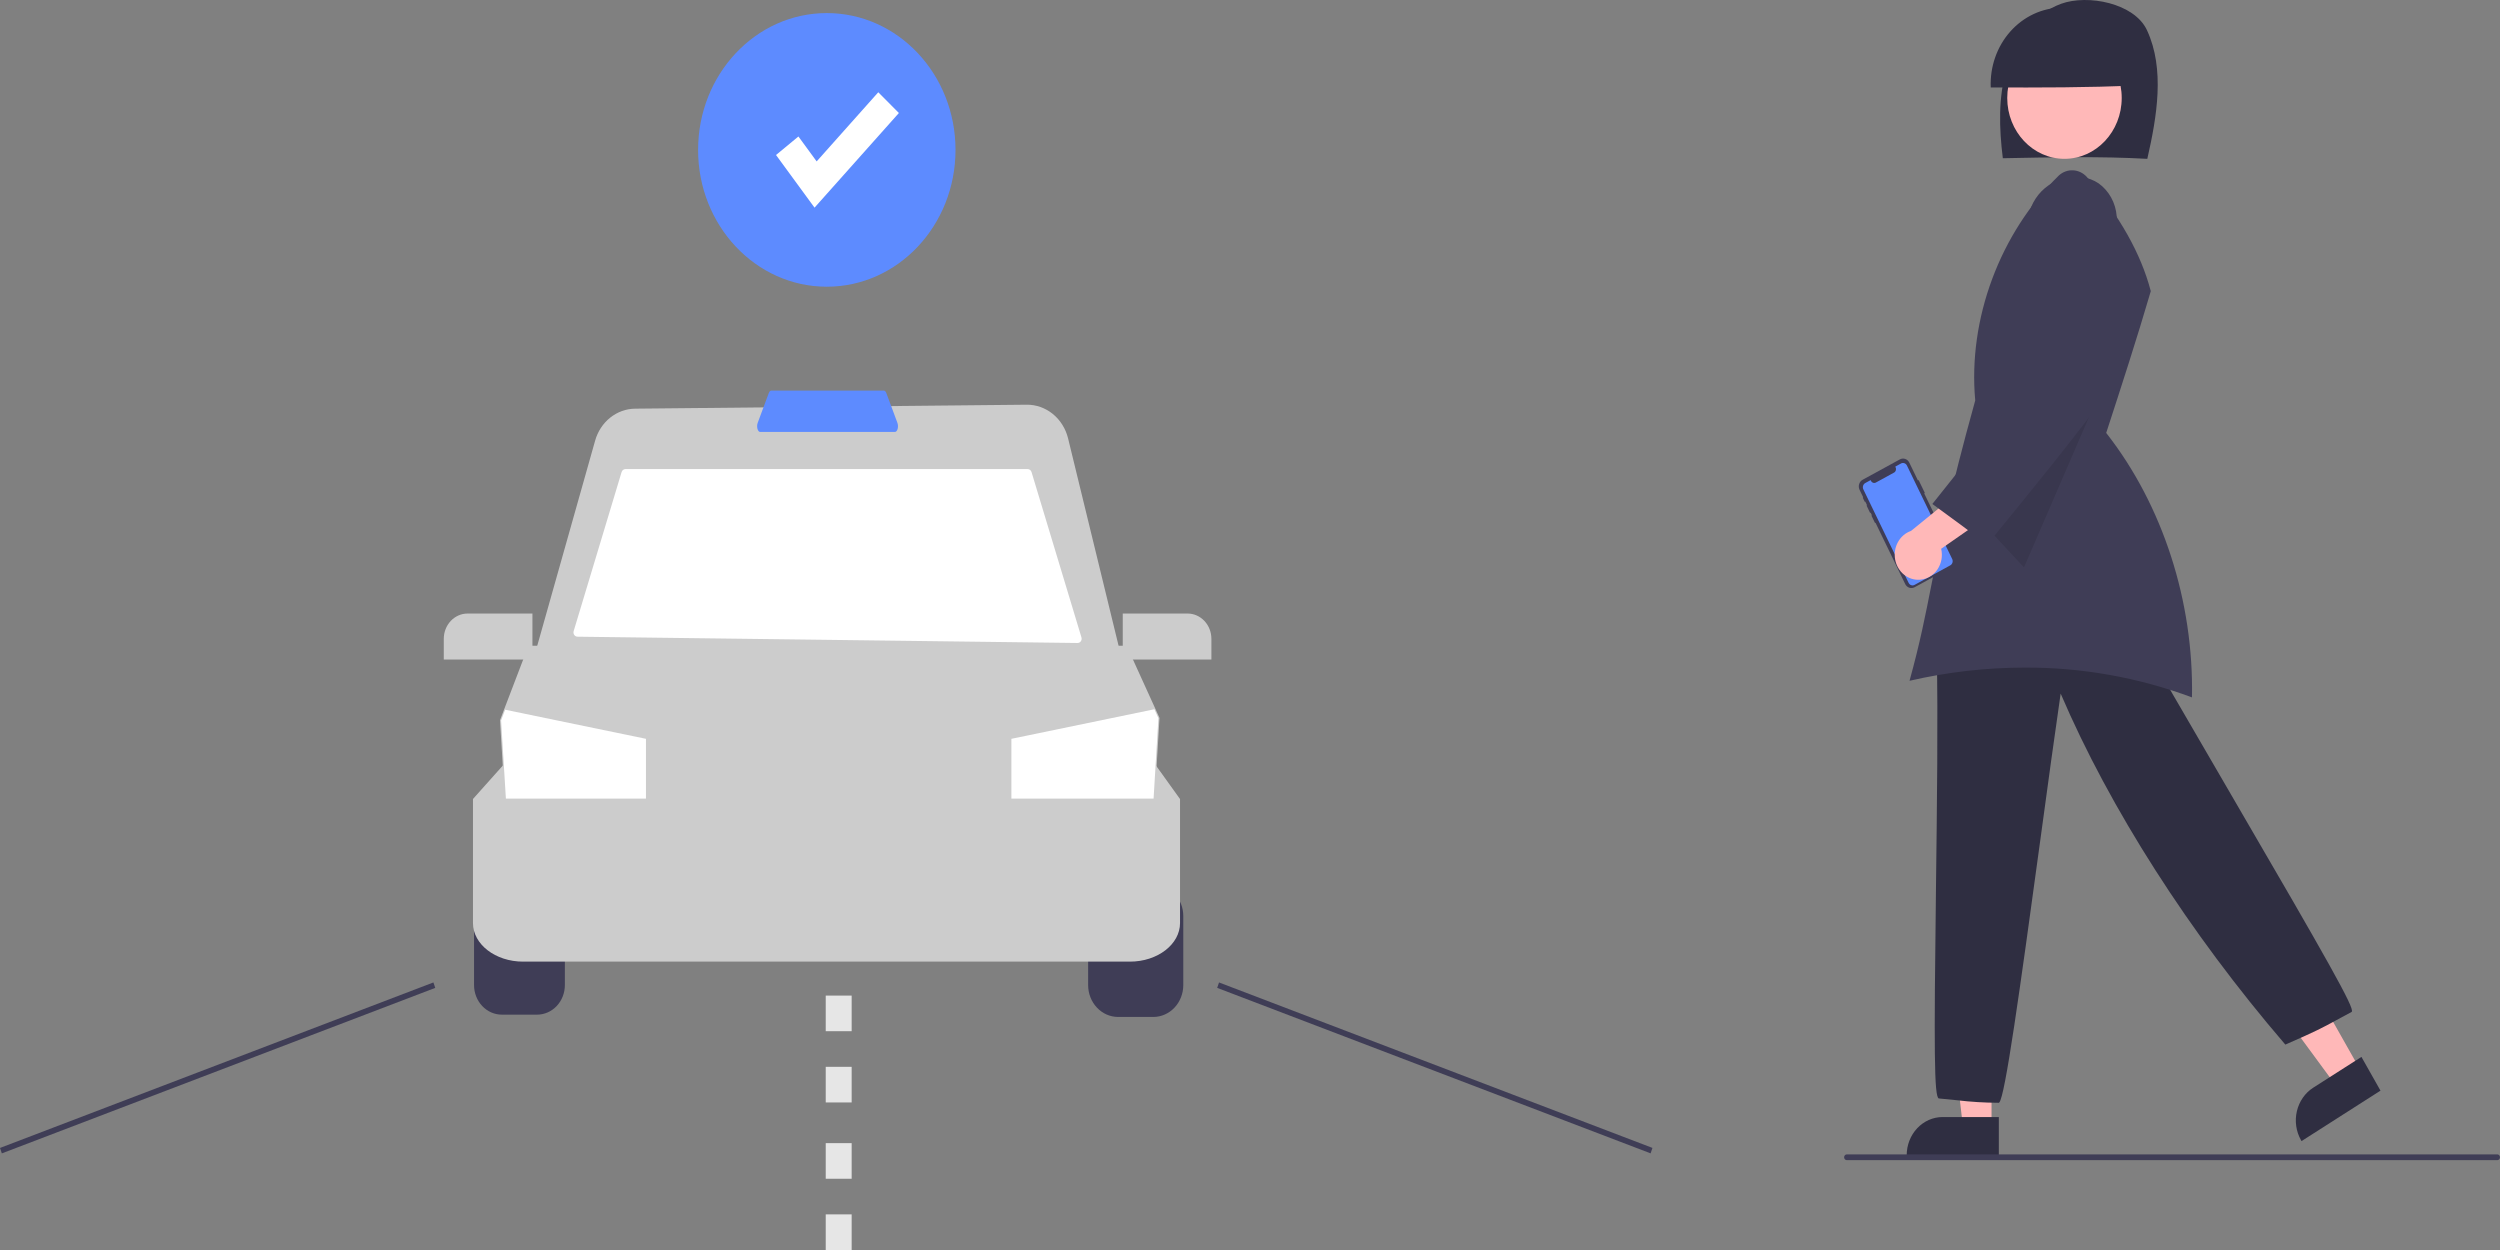 <svg width="152" height="76" viewBox="0 0 152 76" fill="none" xmlns="http://www.w3.org/2000/svg">
<rect x="0" y="0" width="152" height="76" fill="#808080" stroke="none"/>
<g clip-path="url(#clip0_17_155)">
<path d="M30.512 53.898C30.064 53.898 29.634 54.087 29.318 54.424C29.001 54.761 28.823 55.217 28.822 55.693V59.895C28.823 60.371 29.001 60.828 29.318 61.164C29.634 61.501 30.064 61.69 30.512 61.691H32.655C33.102 61.69 33.532 61.501 33.849 61.164C34.165 60.828 34.343 60.371 34.344 59.895V55.693C34.343 55.217 34.165 54.761 33.849 54.424C33.532 54.087 33.102 53.898 32.655 53.898H30.512Z" fill="#3F3D56"/>
<path d="M70.123 61.831H67.98C67.497 61.83 67.034 61.626 66.693 61.263C66.352 60.9 66.159 60.408 66.159 59.895V55.694C66.159 55.18 66.352 54.688 66.693 54.325C67.034 53.962 67.497 53.758 67.98 53.758H70.123C70.605 53.758 71.068 53.962 71.41 54.325C71.751 54.688 71.943 55.18 71.944 55.694V59.895C71.943 60.408 71.751 60.9 71.41 61.263C71.068 61.626 70.605 61.83 70.123 61.831V61.831Z" fill="#3F3D56"/>
<path d="M68.701 58.467H31.802C30.123 58.467 28.757 57.414 28.757 56.121V48.578L30.588 46.527H70.271L71.746 48.582V56.121C71.746 57.414 70.38 58.467 68.701 58.467Z" fill="#CCCCCC"/>
<path d="M70.099 50.301H30.799L30.399 43.791L30.653 43.125L32.131 39.26H68.501L70.498 43.649L70.099 50.301Z" fill="#CCCCCC"/>
<path d="M70.432 43.663L70.138 48.554H61.492V44.92L70.186 43.123L70.432 43.663Z" fill="white"/>
<path d="M39.274 44.92V48.554H30.758L30.466 43.802L30.714 43.151L39.274 44.92Z" fill="white"/>
<path d="M68.282 40.378H32.349L36.182 26.798C36.338 26.237 36.66 25.745 37.1 25.393C37.54 25.042 38.074 24.85 38.625 24.847L62.421 24.606C62.996 24.6 63.557 24.799 64.013 25.17C64.469 25.542 64.796 26.066 64.94 26.657L68.282 40.378Z" fill="#CCCCCC"/>
<path d="M65.516 39.094L35.11 38.711C35.071 38.71 35.033 38.7 34.999 38.681C34.965 38.662 34.936 38.635 34.913 38.602C34.891 38.569 34.876 38.531 34.87 38.49C34.864 38.45 34.867 38.409 34.879 38.37L37.793 28.702C37.809 28.649 37.84 28.603 37.883 28.571C37.925 28.538 37.975 28.52 38.027 28.52H62.483C62.535 28.52 62.586 28.538 62.628 28.571C62.67 28.603 62.702 28.649 62.717 28.702L65.752 38.753C65.764 38.792 65.767 38.834 65.761 38.875C65.755 38.916 65.739 38.955 65.716 38.988C65.693 39.021 65.663 39.048 65.628 39.067C65.593 39.085 65.555 39.094 65.516 39.094V39.094Z" fill="white"/>
<path d="M54.413 26.263H46.218C46.149 26.263 46.086 26.191 46.054 26.074C46.023 25.955 46.027 25.828 46.067 25.712L46.743 23.895C46.778 23.803 46.834 23.747 46.894 23.747H53.737C53.797 23.747 53.853 23.803 53.888 23.895L54.564 25.712C54.604 25.828 54.608 25.955 54.577 26.074C54.545 26.191 54.482 26.263 54.413 26.263Z" fill="#5D8BFF"/>
<path d="M32.372 40.099H26.982V38.839C26.982 38.432 27.135 38.042 27.405 37.754C27.676 37.466 28.043 37.304 28.426 37.303H32.372V40.099Z" fill="#CCCCCC"/>
<path d="M73.653 40.099H68.263V37.303H72.208C72.591 37.304 72.958 37.466 73.229 37.754C73.5 38.042 73.652 38.432 73.653 38.839V40.099Z" fill="#CCCCCC"/>
<path d="M26.351 59.732L0 69.795L0.112 70.126L26.463 60.063L26.351 59.732Z" fill="#3F3D56"/>
<path d="M74.117 59.733L74.005 60.063L100.357 70.124L100.469 69.793L74.117 59.733Z" fill="#3F3D56"/>
<path d="M51.781 67.029H50.204V64.863H51.781V67.029ZM51.781 62.697H50.204V60.532H51.781V62.697Z" fill="#E6E6E6"/>
<path d="M51.781 76H50.204V73.834H51.781V76ZM51.781 71.668H50.204V69.503H51.781V71.668Z" fill="#E6E6E6"/>
<path d="M121.086 68.519H119.349L118.522 61.396H121.086V68.519Z" fill="#FFB8B8"/>
<path d="M121.529 70.309H115.927V70.234C115.928 69.619 116.158 69.03 116.567 68.596C116.976 68.161 117.53 67.917 118.108 67.916H121.529L121.529 70.309Z" fill="#2F2E41"/>
<path d="M143.487 65.019L141.998 65.971L137.839 60.318L140.036 58.914L143.487 65.019Z" fill="#FFB8B8"/>
<path d="M139.933 69.378L139.897 69.314C139.599 68.787 139.511 68.156 139.651 67.559C139.791 66.963 140.147 66.45 140.642 66.133L143.575 64.26L144.734 66.311L139.933 69.378Z" fill="#2F2E41"/>
<path d="M121.537 67.049L121.507 67.049C120.662 67.046 119.818 66.994 118.978 66.894C118.658 66.86 118.311 66.824 117.893 66.787L117.878 66.785C117.593 66.694 117.585 63.849 117.706 54.108C117.768 49.119 117.838 43.464 117.755 39.863L117.754 39.827L117.779 39.804C120.878 36.939 124.857 35.865 128.985 36.78L129.015 36.787L129.031 36.815C130.738 39.886 133.316 44.31 135.809 48.587C141.532 58.407 143.169 61.296 142.989 61.514L142.968 61.531C142.577 61.739 142.283 61.899 142.034 62.035C141.199 62.49 140.853 62.679 138.995 63.492L138.95 63.512L138.916 63.473C133.109 56.709 128.277 49.153 125.288 42.169C124.939 44.553 124.515 47.667 124.067 50.957C122.779 60.417 121.909 66.647 121.558 67.026L121.537 67.049Z" fill="#2F2E41"/>
<path d="M130.556 9.658C131.141 7.091 131.636 4.196 130.534 1.832C129.768 0.191 126.937 -0.361 125.315 0.23C123.692 0.821 122.519 2.424 122.003 4.172C121.487 5.92 121.547 7.804 121.772 9.621C124.756 9.56 127.74 9.499 130.556 9.658Z" fill="#2F2E41"/>
<path d="M125.52 9.657C127.442 9.657 129 8.001 129 5.957C129 3.914 127.442 2.258 125.52 2.258C123.598 2.258 122.04 3.914 122.04 5.957C122.04 8.001 123.598 9.657 125.52 9.657Z" fill="#FFB8B8"/>
<path d="M129.774 5.195C129.785 4.573 129.679 3.954 129.46 3.376C129.242 2.798 128.917 2.273 128.504 1.831C128.091 1.389 127.598 1.041 127.056 0.805C126.513 0.57 125.932 0.453 125.346 0.461C124.76 0.469 124.182 0.603 123.646 0.853C123.109 1.104 122.626 1.466 122.224 1.919C121.822 2.372 121.51 2.906 121.306 3.49C121.102 4.074 121.011 4.696 121.037 5.318C124.016 5.324 126.995 5.331 129.774 5.195Z" fill="#2F2E41"/>
<path d="M123.102 40.59C126.564 40.574 130.004 41.186 133.272 42.401C133.386 36.569 131.498 30.726 128.083 26.355L128.057 26.323L128.07 26.283C128.982 23.481 129.925 20.585 130.768 17.703L130.755 17.655C130.164 15.422 128.896 13.166 126.878 10.757C126.659 10.516 126.362 10.372 126.047 10.355C125.732 10.338 125.423 10.449 125.183 10.665C121.596 14.161 119.646 19.398 120.093 24.333L120.094 24.348L120.09 24.362C118.51 30.053 117.937 32.975 117.431 35.554C117.061 37.435 116.742 39.064 116.1 41.392C118.4 40.86 120.748 40.591 123.102 40.59V40.59Z" fill="#3F3D56"/>
<path opacity="0.1" d="M128.2 22.601L123.059 34.498L120.123 31.338L128.2 22.601Z" fill="black"/>
<path d="M116.662 29.209L117.02 29.949C117.024 29.956 117.024 29.964 117.022 29.971C117.02 29.979 117.015 29.985 117.009 29.988L116.991 29.998L118.858 33.854C118.91 33.961 118.92 34.085 118.885 34.199C118.851 34.314 118.775 34.409 118.675 34.464L116.408 35.704C116.358 35.731 116.304 35.748 116.248 35.752C116.192 35.757 116.136 35.751 116.083 35.732C116.03 35.714 115.981 35.685 115.938 35.647C115.895 35.608 115.86 35.561 115.835 35.508L115.835 35.508L114.033 31.787L114.021 31.794C114.016 31.797 114.011 31.797 114.006 31.796C114.001 31.794 113.997 31.79 113.995 31.785L113.791 31.364C113.789 31.362 113.789 31.359 113.789 31.357C113.788 31.354 113.789 31.351 113.789 31.349C113.79 31.346 113.791 31.343 113.793 31.341C113.795 31.339 113.797 31.338 113.799 31.337V31.337L113.811 31.33L113.735 31.171L113.722 31.178C113.717 31.18 113.712 31.181 113.707 31.179C113.702 31.177 113.697 31.174 113.695 31.169L113.494 30.753C113.491 30.748 113.491 30.742 113.492 30.737C113.494 30.731 113.498 30.727 113.502 30.724L113.515 30.717L113.41 30.501L113.397 30.508C113.393 30.51 113.388 30.51 113.384 30.509C113.379 30.507 113.375 30.504 113.373 30.499L113.373 30.499L113.263 30.273C113.261 30.268 113.261 30.263 113.262 30.258C113.264 30.253 113.267 30.249 113.271 30.247L113.284 30.24L113.062 29.781C113.01 29.674 113 29.55 113.035 29.436C113.069 29.321 113.145 29.226 113.245 29.171L115.512 27.931C115.612 27.876 115.729 27.866 115.837 27.903C115.944 27.939 116.034 28.02 116.085 28.126L116.608 29.206L116.625 29.197C116.632 29.193 116.639 29.192 116.646 29.195C116.653 29.197 116.659 29.202 116.662 29.209V29.209Z" fill="#3F3D56"/>
<path d="M115.942 28.305L118.693 33.987C118.726 34.054 118.732 34.133 118.71 34.206C118.688 34.278 118.64 34.339 118.577 34.373L116.407 35.56C116.343 35.595 116.269 35.602 116.201 35.579C116.133 35.556 116.076 35.505 116.043 35.437L116.043 35.437L113.292 29.755C113.276 29.721 113.266 29.685 113.263 29.647C113.26 29.61 113.265 29.572 113.275 29.536C113.286 29.5 113.304 29.467 113.326 29.438C113.349 29.409 113.377 29.386 113.409 29.368L113.409 29.368L113.734 29.191L113.755 29.235C113.768 29.263 113.787 29.287 113.809 29.307C113.831 29.327 113.857 29.343 113.885 29.352C113.913 29.361 113.942 29.365 113.971 29.362C114 29.36 114.029 29.351 114.055 29.337L115.158 28.733C115.211 28.705 115.25 28.655 115.268 28.595C115.286 28.535 115.281 28.471 115.254 28.415L115.233 28.371L115.579 28.181C115.642 28.146 115.716 28.14 115.785 28.163C115.853 28.186 115.91 28.237 115.942 28.305L115.942 28.305Z" fill="#5D8BFF"/>
<path d="M116.74 35.246C116.947 35.231 117.15 35.167 117.332 35.06C117.514 34.953 117.672 34.804 117.794 34.625C117.916 34.446 118 34.24 118.04 34.023C118.079 33.805 118.073 33.581 118.023 33.366L122.258 30.416L119.843 29.307L116.191 32.279C115.857 32.393 115.575 32.634 115.397 32.955C115.219 33.276 115.158 33.656 115.225 34.022C115.293 34.387 115.484 34.714 115.764 34.94C116.043 35.166 116.39 35.275 116.74 35.246V35.246Z" fill="#FFB8B8"/>
<path d="M120.815 33.121L120.762 33.081C119.754 32.292 118.635 31.477 117.552 30.688L117.487 30.641L117.539 30.577C119.848 27.704 122.161 24.703 124.397 21.801C124.396 21.796 124.394 21.793 124.393 21.79L124.414 21.779L124.423 21.767L124.428 21.771L124.441 21.764L124.38 21.769L123.691 16.022C123.068 15.119 122.949 13.326 123.765 12.075C124.61 10.779 126.398 10.345 127.592 11.146C127.905 11.369 128.166 11.664 128.357 12.009C128.548 12.354 128.663 12.741 128.695 13.14C128.739 13.495 128.708 13.856 128.604 14.197C128.5 14.539 128.326 14.851 128.094 15.111C128.387 18.152 128.398 20.871 128.409 23.5L128.409 23.527L128.394 23.548C126.01 26.768 123.391 29.971 120.858 33.069L120.815 33.121Z" fill="#3F3D56"/>
<path d="M50.27 17.432C54.591 17.432 58.095 13.708 58.095 9.114C58.095 4.52 54.591 0.795 50.27 0.795C45.948 0.795 42.444 4.52 42.444 9.114C42.444 13.708 45.948 17.432 50.27 17.432Z" fill="#5D8BFF"/>
<path d="M49.524 12.625L47.182 9.424L48.544 8.298L49.653 9.814L53.399 5.609L54.652 6.871L49.524 12.625Z" fill="white"/>
<path d="M151.834 70.538H112.287C112.243 70.538 112.201 70.52 112.17 70.487C112.139 70.454 112.121 70.409 112.121 70.362C112.121 70.316 112.139 70.271 112.17 70.238C112.201 70.205 112.243 70.186 112.287 70.186H151.834C151.878 70.186 151.92 70.205 151.951 70.238C151.983 70.271 152 70.316 152 70.362C152 70.409 151.983 70.454 151.951 70.487C151.92 70.52 151.878 70.538 151.834 70.538Z" fill="#3F3D56"/>
</g>
<defs>
<clipPath id="clip0_17_155">
<rect width="152" height="76" fill="white"/>
</clipPath>
</defs>
</svg>
